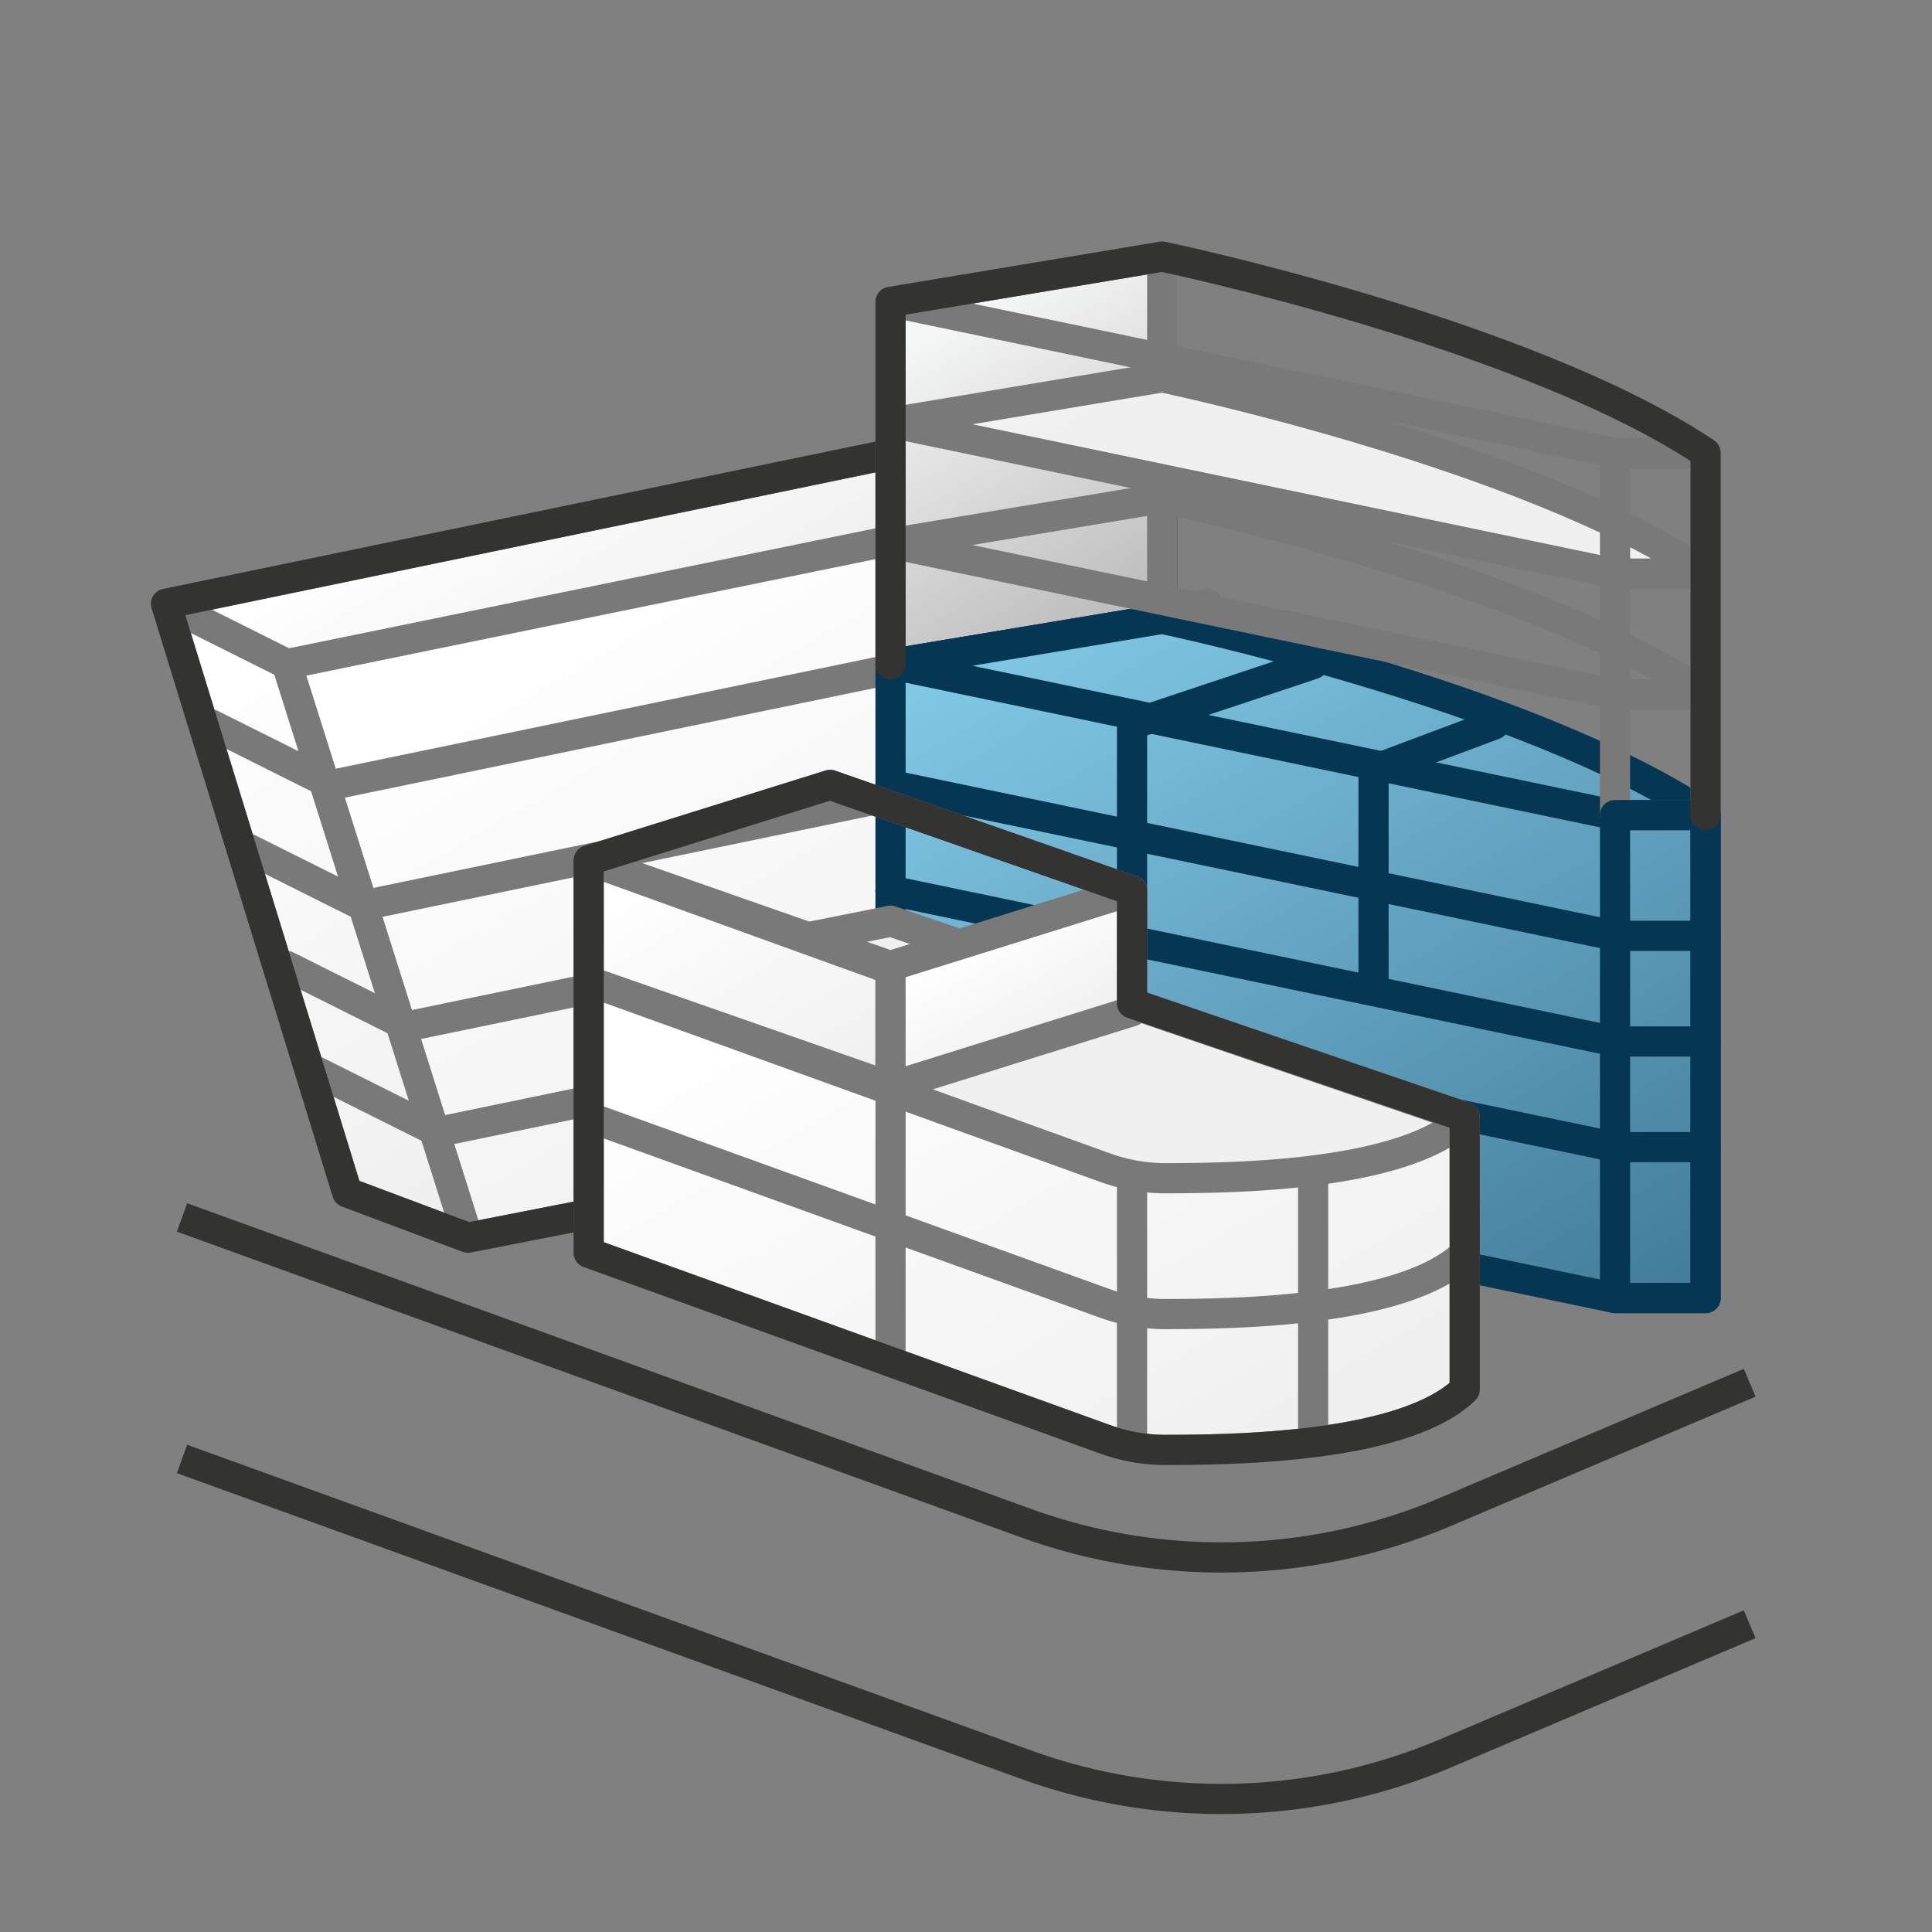 <svg xmlns="http://www.w3.org/2000/svg" xmlns:xlink="http://www.w3.org/1999/xlink" viewBox="0 0 64 64"><rect x="0" y="0" width="64" height="64" fill="#808080" stroke="none"/><defs><linearGradient id="linear-gradient" x1="21.21" y1="18.47" x2="32.28" y2="37.65" gradientUnits="userSpaceOnUse"><stop offset="0" stop-color="#fff"/><stop offset="1" stop-color="#f1f0f0"/></linearGradient><linearGradient id="linear-gradient-2" x1="18.23" y1="13.94" x2="22.67" y2="21.62" xlink:href="#linear-gradient"/><linearGradient id="linear-gradient-3" x1="5.79" y1="22.6" x2="15.28" y2="39.04" xlink:href="#linear-gradient"/><linearGradient id="linear-gradient-4" x1="31.37" y1="10.69" x2="36.87" y2="20.22" gradientUnits="userSpaceOnUse"><stop offset="0" stop-color="#f5f6f6"/><stop offset="0.99" stop-color="#bfbebe"/></linearGradient><linearGradient id="linear-gradient-5" x1="53.32" y1="50.38" x2="32.56" y2="14.41" gradientUnits="userSpaceOnUse"><stop offset="0" stop-color="#386f8d"/><stop offset="1" stop-color="#8dd7f4"/></linearGradient><linearGradient id="linear-gradient-13" x1="28.82" y1="30.26" x2="39.57" y2="48.88" xlink:href="#linear-gradient"/><linearGradient id="linear-gradient-15" x1="22.22" y1="28.3" x2="26.93" y2="36.45" xlink:href="#linear-gradient"/><linearGradient id="linear-gradient-16" x1="32.45" y1="30.93" x2="34.62" y2="34.69" xlink:href="#linear-gradient"/></defs><title>CATLBD_AP_AppIcon</title><g id="Layer_7" data-name="Layer 7"><polygon points="15.5 41 38.5 36.5 38.5 16 9.5 22 15.5 41" stroke="#797979" stroke-linecap="round" stroke-linejoin="round" fill="url(#linear-gradient)"/><polygon points="5.5 20 34.5 14 31.5 17.5 9.5 22 5.5 20" stroke="#797979" stroke-linecap="round" stroke-linejoin="round" fill="url(#linear-gradient-2)"/><polygon points="5.5 20 11.5 39.5 15.5 41 9.5 22 5.5 20" stroke="#797979" stroke-linecap="round" stroke-linejoin="round" fill="url(#linear-gradient-3)"/><polyline points="40 20 11 26 7 24" fill="none" stroke="#797979" stroke-linecap="round" stroke-linejoin="round"/><polyline points="41 24 12 30 8 28" fill="none" stroke="#797979" stroke-linecap="round" stroke-linejoin="round"/><polyline points="42.5 28 13.5 34 9.5 32" fill="none" stroke="#797979" stroke-linecap="round" stroke-linejoin="round"/><polyline points="43.5 31.5 14.5 37.5 10.5 35.5" fill="none" stroke="#797979" stroke-linecap="round" stroke-linejoin="round"/><polygon points="31.55 17.44 34.5 14 5.5 20 11.5 39.5 15.5 41 38.5 36.5 38.5 16 31.55 17.44" fill="none" stroke="#333332" stroke-linecap="round" stroke-linejoin="round"/><polygon points="38.5 8.5 29.5 10 29.5 22 38.5 20.5 38.5 8.5" stroke="#797979" stroke-linecap="round" stroke-linejoin="round" fill="url(#linear-gradient-4)"/><polygon points="56.5 43 53.5 43 29.5 38 29.5 22 38.5 20.5 56.5 27 56.5 43" stroke="#053755" stroke-linecap="round" stroke-linejoin="round" fill="url(#linear-gradient-5)"/><path d="M29.5,22l9-1.5s12,2.5,18,6.5h-3Z" stroke="#053755" stroke-linecap="round" stroke-linejoin="round" fill="url(#linear-gradient-5)"/><path d="M29.5,10l9-1.5s12,2.5,18,6.5h-3Z" stroke="#797979" stroke-linecap="round" stroke-linejoin="round" fill="url(#linear-gradient-2)"/><path d="M29.5,14l9-1.5s12,2.5,18,6.5h-3Z" stroke="#797979" stroke-linecap="round" stroke-linejoin="round" fill="url(#linear-gradient-2)"/><path d="M29.5,18l9-1.5s12,2.5,18,6.5h-3Z" stroke="#797979" stroke-linecap="round" stroke-linejoin="round" fill="url(#linear-gradient-2)"/><rect x="53.5" y="15" width="3" height="12" fill="none" stroke="#797979" stroke-linecap="round" stroke-linejoin="round"/><path d="M56.5,31h-3l-24-5" stroke="#053755" stroke-linecap="round" stroke-linejoin="round" fill="url(#linear-gradient-5)"/><path d="M56.5,34.5h-3l-24-5" stroke="#053755" stroke-linecap="round" stroke-linejoin="round" fill="url(#linear-gradient-5)"/><path d="M56.5,38h-3l-24-5" stroke="#053755" stroke-linecap="round" stroke-linejoin="round" fill="url(#linear-gradient-5)"/><path d="M29.5,30.5l-10,2v9l17.11,6.18a5.92,5.92,0,0,0,1.91.35c2.33,0,8-.06,10-2V37Z" stroke="#797979" stroke-linecap="round" stroke-linejoin="round" fill="url(#linear-gradient-13)"/><path d="M19.5,32.5l17.11,6.18a5.92,5.92,0,0,0,1.91.35c2.33,0,8-.06,10-2l-19-6.5Z" stroke="#797979" stroke-linecap="round" stroke-linejoin="round" fill="url(#linear-gradient-2)"/><path d="M19.5,37l17.11,6.18a5.92,5.92,0,0,0,1.91.35c2.33,0,8-.06,10-2" fill="none" stroke="#797979" stroke-linecap="round" stroke-linejoin="round"/><line x1="37.5" y1="39" x2="37.5" y2="47.5" fill="none" stroke="#797979" stroke-linecap="round" stroke-linejoin="round"/><line x1="43.5" y1="39" x2="43.5" y2="47.5" fill="none" stroke="#797979" stroke-linecap="round" stroke-linejoin="round"/><line x1="29.5" y1="36.5" x2="29.5" y2="45" fill="none" stroke="#797979" stroke-linecap="round" stroke-linejoin="round"/><polyline points="37.5 31 37.5 24 43.5 22" fill="none" stroke="#053755" stroke-linecap="round" stroke-linejoin="round"/><polygon points="19.5 32.5 19.5 28.5 29.5 32 29.5 36 19.5 32.5" stroke="#797979" stroke-linecap="round" stroke-linejoin="round" fill="url(#linear-gradient-15)"/><polygon points="37.5 29.5 29.5 32 29.5 36 37.5 33.5 37.5 29.5" stroke="#797979" stroke-linecap="round" stroke-linejoin="round" fill="url(#linear-gradient-16)"/><polyline points="29.5 32 37.5 29.5 27.5 26 19.5 28.5 29.3 32.04" stroke="#797979" stroke-linecap="round" stroke-linejoin="round" fill="url(#linear-gradient-2)"/><polyline points="45.5 32.5 45.5 25.5 49.5 24" fill="none" stroke="#053755" stroke-linecap="round" stroke-linejoin="round"/><rect x="53.5" y="27" width="3" height="16" fill="none" stroke="#053755" stroke-linecap="round" stroke-linejoin="round"/><path d="M6.5,40.5,34,50.46a19,19,0,0,0,13.89-.38L57.5,46" fill="none" stroke="#333332" stroke-linecap="square" stroke-linejoin="round"/><path d="M6.5,48.5,34,58.46a19,19,0,0,0,13.89-.38L57.5,54" fill="none" stroke="#333332" stroke-linecap="square" stroke-linejoin="round"/><path d="M37.5,33.24V29.5L27.5,26l-8,2.5v13l17.11,6.18a5.92,5.92,0,0,0,1.91.35c2.33,0,8-.06,10-2V37Z" fill="none" stroke="#333332" stroke-linecap="round" stroke-linejoin="round"/><path d="M56.5,27V15c-6-4-18-6.5-18-6.5l-9,1.5V22" fill="none" stroke="#333332" stroke-linecap="round" stroke-linejoin="round"/></g></svg>